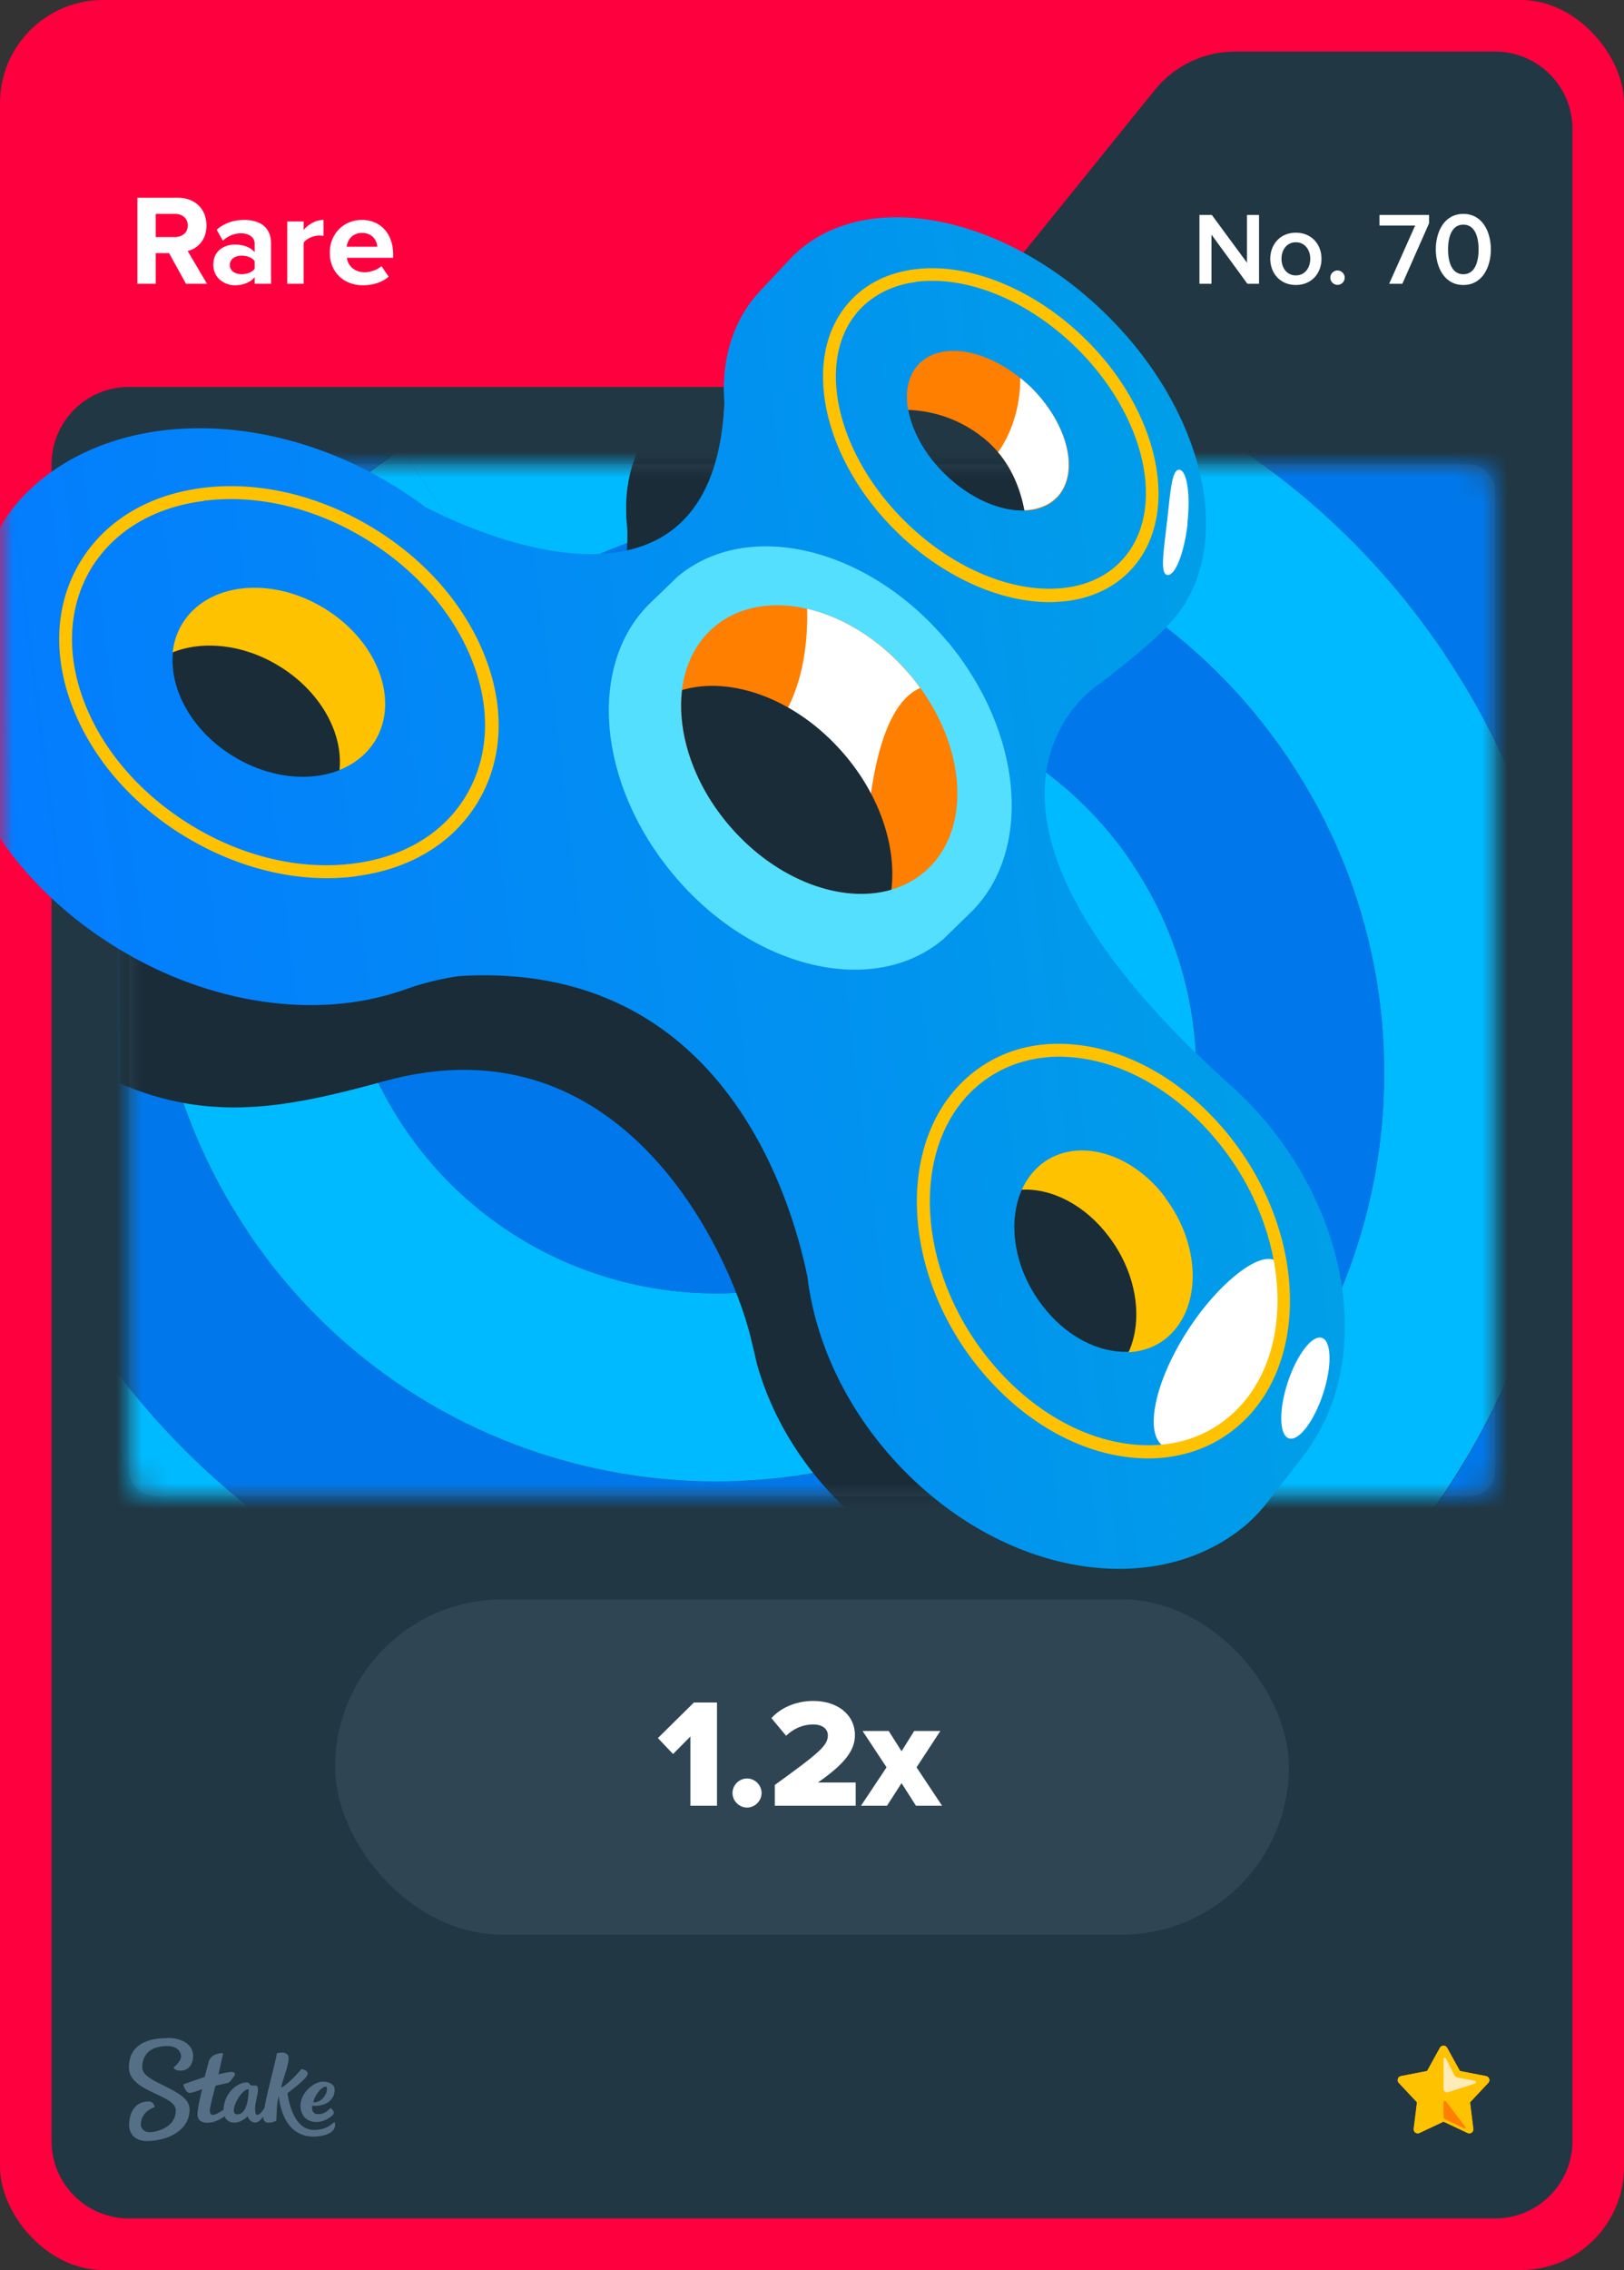 <svg width="63" height="88" viewBox="0 0 63 88" fill="none" xmlns="http://www.w3.org/2000/svg">
<rect x="0" y="0" width="63" height="88" fill="#333333" stroke="none"/>
<rect width="63" height="88" rx="4" fill="#FF003F"/>
<path d="M36.701 13.513L44.799 3.487C45.559 2.546 46.702 2 47.911 2H58C59.657 2 61 3.343 61 5V83C61 84.657 59.657 86 58 86H5C3.343 86 2 84.657 2 83V18C2 16.343 3.343 15 5 15H33.589C34.798 15 35.941 14.454 36.701 13.513Z" fill="#213743"/>
<rect x="5" y="18" width="53" height="40" rx="1" fill="#2F4553"/>
<g clip-path="url(#clip0_26835_29233)">
<g clip-path="url(#clip1_26835_29233)">
<mask id="mask0_26835_29233" style="mask-type:luminance" maskUnits="userSpaceOnUse" x="5" y="18" width="53" height="40">
<path d="M57 18H6C5.448 18 5 18.448 5 19V57C5 57.552 5.448 58 6 58H57C57.552 58 58 57.552 58 57V19C58 18.448 57.552 18 57 18Z" fill="white"/>
</mask>
<g mask="url(#mask0_26835_29233)">
<path d="M56.04 25.35C65.02 38.72 61.46 56.84 48.09 65.82L52.15 71.87C68.86 60.65 73.31 38 62.08 21.29C50.86 4.57 28.22 0.13 11.51 11.35L15.57 17.4C28.94 8.42 47.06 11.98 56.04 25.35Z" fill="#0078EB"/>
<path d="M48.09 65.82L44.03 59.77C30.66 68.75 12.54 65.19 3.56 51.82C-5.42 38.45 -1.86 20.33 11.51 11.35L7.45 5.3C-9.27 16.52 -13.72 39.17 -2.49 55.88C8.73 72.59 31.38 77.04 48.09 65.81V65.82Z" fill="#00BAFF"/>
<path d="M9.61 47.75C2.88 37.72 5.54 24.14 15.57 17.4L11.51 11.35C-1.86 20.33 -5.42 38.45 3.56 51.82C12.54 65.19 30.66 68.75 44.03 59.77L39.97 53.72C29.94 60.45 16.36 57.79 9.62 47.76L9.61 47.75Z" fill="#0078EB"/>
<path d="M56.04 25.35C47.06 11.98 28.94 8.42 15.57 17.4L19.63 23.45C29.66 16.72 43.24 19.38 49.98 29.41C56.71 39.44 54.05 53.02 44.02 59.76L48.08 65.81C61.45 56.83 65.01 38.71 56.03 25.34L56.04 25.35Z" fill="#00BAFF"/>
<path d="M43.93 33.48C48.42 40.16 46.64 49.22 39.96 53.71L44.02 59.76C54.05 53.03 56.72 39.44 49.98 29.41C43.25 19.38 29.66 16.71 19.63 23.45L23.69 29.5C30.37 25.01 39.43 26.79 43.92 33.47L43.93 33.48Z" fill="#0078EB"/>
<path d="M9.61 47.75C16.34 57.78 29.93 60.45 39.96 53.71L35.9 47.66C29.22 52.15 20.16 50.37 15.67 43.69C11.18 37.01 12.96 27.95 19.64 23.46L15.58 17.41C5.55 24.14 2.88 37.73 9.62 47.76L9.61 47.75Z" fill="#00BAFF"/>
<path d="M15.66 43.69C20.15 50.37 29.21 52.15 35.89 47.66L19.63 23.45C12.95 27.94 11.17 37 15.66 43.68V43.69Z" fill="#0078EB"/>
<path d="M43.93 33.48C39.44 26.8 30.38 25.02 23.7 29.51L39.96 53.72C46.64 49.23 48.42 40.17 43.93 33.49V33.48Z" fill="#00BAFF"/>
<path d="M44.6 44.59C44.35 44.36 44.09 44.15 43.83 43.95C33 34.9 38.48 29.91 38.48 29.91L40.75 27.71C40.88 27.58 41.01 27.44 41.11 27.29C43.11 24.5 41.68 19.71 37.8 16.41C33.79 13.01 28.7 12.47 26.41 15.22L25.39 16.45C24.68 17.3 24.32 18.38 24.29 19.55C24.29 19.82 24.29 20.08 24.32 20.36C24.33 20.47 24.34 20.57 24.34 20.68C24.34 29.97 13.73 24.9 13.73 24.9C13.34 24.64 12.93 24.4 12.51 24.17C10.9 23.32 9.23 22.8 7.61 22.6C6.58 22.47 5.56 22.52 4.59 22.72L4.65 42C8.1 43.48 10.98 43 14.88 41.92C24.16 39.35 28.29 48.57 29.1 51.76C29.17 52.04 29.37 52.9 29.37 52.9C29.96 54.99 31.21 57.05 33.07 58.72C33.46 59.07 33.87 59.4 34.29 59.69C38.56 62.71 44.49 61.59 47.45 57.28C49.84 53.76 48.64 48.21 44.59 44.57L44.6 44.59Z" fill="#1A2C38"/>
</g>
<mask id="mask1_26835_29233" style="mask-type:luminance" maskUnits="userSpaceOnUse" x="0" y="0" width="63" height="88">
<path d="M56.86 0H6.14C2.749 0 0 2.749 0 6.14V81.86C0 85.251 2.749 88 6.14 88H56.86C60.251 88 63 85.251 63 81.86V6.14C63 2.749 60.251 0 56.86 0Z" fill="white"/>
</mask>
<g mask="url(#mask1_26835_29233)">
<path d="M48.29 42.6C48.04 42.34 47.77 42.1 47.51 41.87C35.47 30.93 42.65 26.51 42.65 26.51C44.83 24.86 45.4 24.14 45.4 24.14C48.01 21.34 46.83 15.92 42.75 12.03C38.67 8.14 33.25 7.26 30.63 10.06L29.46 11.31C28.65 12.18 28.2 13.31 28.1 14.56C28.07 14.9 28.07 15.24 28.1 15.6C27.66 25.79 16.48 19.64 16.48 19.64C16.08 19.34 15.66 19.06 15.22 18.79C10 15.62 3.88 15.96 0.78 19.37C0.34 19.86 -0.02 20.42 -0.3 21.02L-1.45 23.49C-1.57 23.75 -1.68 24.02 -1.76 24.3C-2.93 28.52 -0.4 33.75 4.58 36.77C8.23 38.99 12.32 39.49 15.5 38.43L15.74 38.35C16.34 38.13 16.96 37.98 17.59 37.87C17.71 37.85 17.83 37.84 17.95 37.83C27.92 37.3 30.66 46.28 31.32 49.48C31.36 49.85 31.43 50.22 31.51 50.59C32.01 52.86 33.23 55.15 35.11 57.05C39.16 61.14 44.85 61.99 48.28 59.16C48.63 58.87 48.94 58.53 49.22 58.17L50.59 56.4C53.36 52.78 52.42 46.77 48.31 42.61L48.29 42.6ZM13.18 29.85C12.01 30.32 10.45 30.17 9.07 29.33C7.45 28.35 6.56 26.72 6.71 25.29C7.84 24.23 10.15 23.73 11.53 24.57C13.15 25.55 13.64 28.34 13.18 29.85ZM38.98 15.94C39.96 16.74 40.08 18.76 39.74 19.79C38.8 19.82 37.63 19.33 36.67 18.39C35.87 17.62 35.38 16.7 35.23 15.87C35.96 15.18 37.94 15.08 38.98 15.94ZM43.79 52.4C42.64 52.46 41.35 51.82 40.42 50.59C39.33 49.16 39.07 47.37 39.65 46.1C40.75 45.62 42.87 46.12 43.8 47.34C44.89 48.77 45.33 50.8 43.8 52.39L43.79 52.4Z" fill="url(#paint0_linear_26835_29233)"/>
<path d="M46.07 20.31C45.94 21.44 45.59 22.32 45.29 22.29C44.99 22.26 45.14 21.38 45.27 20.25C45.4 19.12 45.45 18.18 45.75 18.21C46.05 18.24 46.19 19.19 46.06 20.31H46.07Z" fill="white"/>
<path d="M51.324 54.037C51.678 52.961 51.658 51.989 51.281 51.864C50.903 51.74 50.31 52.511 49.956 53.587C49.602 54.662 49.622 55.635 49.999 55.759C50.377 55.883 50.97 55.112 51.324 54.037Z" fill="white"/>
<path d="M49.61 48.99C50.25 49.79 50.06 51.94 48.82 53.89C47.58 55.84 45.87 56.54 45.13 56.06C44.39 55.58 44.78 53.62 46.02 51.66C47.26 49.7 49.06 48.29 49.61 48.98V48.99Z" fill="white"/>
<path d="M39.97 15C38.49 13.57 36.56 13.17 35.65 14.11C35.23 14.54 35.1 15.18 35.23 15.89C36.03 15.92 37.13 16.15 38.18 17C39.16 17.8 39.58 18.9 39.75 19.8C40.25 19.78 40.69 19.62 41 19.3C41.91 18.36 41.45 16.44 39.98 15H39.97Z" fill="#FF7F00"/>
<path d="M40.99 19.29C41.9 18.35 41.44 16.43 39.97 14.99C39.84 14.87 39.72 14.76 39.58 14.65C39.58 15.44 39.41 16.55 38.72 17.53C39.32 18.24 39.61 19.08 39.74 19.78C40.24 19.76 40.68 19.6 40.99 19.28V19.29Z" fill="white"/>
<path d="M12.56 23.57C10.5 22.32 8.04 22.59 7.07 24.18C6.86 24.52 6.74 24.9 6.7 25.29C7.87 24.82 9.43 24.97 10.81 25.81C12.43 26.79 13.32 28.42 13.17 29.85C13.74 29.62 14.23 29.24 14.55 28.72C15.52 27.13 14.63 24.82 12.56 23.57Z" fill="#FFC200"/>
<path d="M13.78 33.98C13.78 33.98 13.7 33.98 13.66 33.99C11.53 34.23 9.23 33.67 7.18 32.43C5.13 31.19 3.58 29.4 2.81 27.4C2.03 25.38 2.14 23.38 3.12 21.77C4.1 20.16 5.82 19.14 7.98 18.9C10.11 18.66 12.41 19.22 14.46 20.46C16.51 21.7 18.06 23.49 18.83 25.49C19.61 27.51 19.5 29.51 18.52 31.12C17.56 32.7 15.88 33.71 13.78 33.97V33.98ZM7.91 19.42C5.97 19.66 4.42 20.59 3.54 22.03C2.65 23.5 2.55 25.35 3.27 27.22C4 29.12 5.48 30.81 7.43 32C9.38 33.19 11.57 33.72 13.59 33.49C15.59 33.27 17.18 32.34 18.07 30.86C18.96 29.38 19.06 27.54 18.34 25.67C17.61 23.77 16.13 22.08 14.18 20.89C12.23 19.7 10.04 19.17 8.02 19.4C7.98 19.4 7.94 19.4 7.91 19.41V19.42Z" fill="#FFC200"/>
<path d="M45.29 56.49C44.9 56.54 44.5 56.55 44.08 56.52C41.85 56.36 39.62 55.07 37.94 52.99C34.99 49.33 34.76 44.33 37.43 41.85C38.52 40.84 39.94 40.36 41.53 40.48C43.76 40.64 45.99 41.93 47.67 44.01C50.62 47.67 50.85 52.67 48.18 55.15C47.37 55.9 46.39 56.35 45.28 56.49H45.29ZM40.4 41.01C39.4 41.14 38.51 41.55 37.78 42.22C35.3 44.52 35.55 49.21 38.34 52.67C39.93 54.64 42.04 55.86 44.12 56.01C45.57 56.12 46.86 55.69 47.85 54.77C50.33 52.47 50.08 47.78 47.29 44.32C45.7 42.35 43.59 41.13 41.51 40.98C41.13 40.95 40.76 40.96 40.41 41.01H40.4Z" fill="#FFC200"/>
<path d="M45.2 46.41C43.82 44.59 41.62 44.05 40.3 45.21C40.02 45.46 39.8 45.77 39.64 46.12C40.79 46.06 42.08 46.7 43.01 47.93C44.1 49.36 44.36 51.15 43.78 52.42C44.34 52.39 44.88 52.2 45.31 51.82C46.63 50.66 46.58 48.25 45.2 46.43V46.41Z" fill="#FFC200"/>
<path d="M41.39 23.3C41.22 23.32 41.06 23.33 40.88 23.34C38.91 23.4 36.66 22.41 34.87 20.7C31.87 17.83 31.02 13.77 32.99 11.66C33.72 10.87 34.76 10.44 35.99 10.4C37.96 10.34 40.21 11.33 42 13.04C45 15.91 45.85 19.97 43.88 22.08C43.25 22.76 42.4 23.17 41.39 23.3ZM35.55 10.93C34.66 11.04 33.91 11.41 33.36 11.99C31.58 13.9 32.42 17.64 35.22 20.32C36.91 21.94 39.02 22.88 40.87 22.82C41.96 22.79 42.88 22.41 43.52 21.72C45.3 19.81 44.46 16.07 41.66 13.39C39.97 11.77 37.86 10.83 36.01 10.89C35.85 10.89 35.7 10.91 35.55 10.92V10.93Z" fill="#FFC200"/>
<path d="M36.76 24.88C33.7 21.21 29.01 20.08 26.29 22.35L25.15 23.45C22.8 25.83 23.18 30.38 26.11 33.89C29.17 37.56 33.86 38.69 36.58 36.42L37.7 35.33C40.07 32.96 39.69 28.39 36.76 24.87V24.88Z" fill="#55DFFF"/>
<path d="M35.892 33.776C37.791 32.122 37.49 28.668 35.22 26.06C32.949 23.453 29.569 22.68 27.67 24.334C25.77 25.988 26.071 29.442 28.342 32.05C30.612 34.657 33.992 35.43 35.892 33.776Z" fill="#FF7F00"/>
<path d="M35.7 26.68C35.55 26.47 35.39 26.26 35.21 26.06C34.08 24.76 32.68 23.92 31.31 23.6C31.35 25 31.14 27.51 29.34 28.99L33.58 33.9C33.58 33.9 33.47 27.62 35.7 26.67V26.68Z" fill="white"/>
<path d="M34.58 34.49C34.78 32.83 34.14 30.83 32.7 29.18C30.89 27.1 28.37 26.19 26.46 26.75C26.26 28.41 26.9 30.41 28.34 32.06C30.15 34.14 32.67 35.05 34.58 34.49Z" fill="#1A2C38"/>
</g>
</g>
</g>
<path fill-rule="evenodd" clip-rule="evenodd" d="M6.498 79C6.99 79 7.486 79.213 7.49 79.691C7.49 80.104 7.247 80.27 6.998 80.27C6.75 80.27 6.733 80.144 6.733 80.144C6.733 80.144 7.025 79.926 7.025 79.717C7.025 79.609 6.942 79.313 6.489 79.317C5.858 79.317 5.518 79.617 5.518 80.152C5.518 80.765 7.351 80.974 7.355 81.765C7.355 82.613 6.476 82.996 5.692 83C5.283 83 5.013 82.761 5.009 82.378C5.009 81.926 5.222 81.465 5.758 81.465C5.884 81.457 5.988 81.552 5.997 81.678C5.997 81.678 5.997 81.683 5.997 81.687C5.997 81.687 5.457 81.839 5.462 82.378C5.462 82.478 5.566 82.661 5.819 82.656C6.071 82.652 6.824 82.474 6.82 81.809C6.82 81.191 5.004 81.109 5 80.148C5 79.065 6.088 79.009 6.498 79.009V79ZM10.747 79.6C10.812 79.57 11.213 79.491 11.195 79.813C11.182 80.135 10.939 80.691 10.904 80.935C11.23 80.77 11.692 80.209 11.692 80.209C11.692 80.209 12.018 80.252 11.918 80.452C11.818 80.652 11.152 81.144 11.152 81.144C11.152 81.144 11.304 82.57 12.171 82.57C12.645 82.57 12.85 82.361 12.937 82.287C12.959 82.27 12.976 82.265 12.985 82.278C13.02 82.387 12.994 82.504 12.915 82.591C12.819 82.696 12.597 82.822 12.153 82.826C11.365 82.826 10.925 82.196 10.812 81.261C10.725 81.535 10.734 81.983 10.721 82.2C10.695 82.243 10.251 82.417 10.216 82.117C10.216 82.091 10.216 82.07 10.216 82.043C10.133 82.161 10.02 82.283 9.911 82.283C9.72 82.283 9.637 82.122 9.602 82.039C9.576 82.07 9.363 82.287 9.088 82.287C8.923 82.291 8.775 82.196 8.709 82.043C8.57 82.144 8.322 82.291 8.039 82.291C7.734 82.291 7.66 82.109 7.66 81.957C7.66 81.713 7.843 80.987 7.843 80.987C7.843 80.987 7.486 81.13 7.364 81.135C7.194 81.135 7.112 80.822 7.112 80.813C7.112 80.809 7.112 80.8 7.12 80.8C7.22 80.761 7.943 80.513 7.943 80.513C7.943 80.513 8.078 79.983 8.096 79.913C8.113 79.844 8.213 79.7 8.331 79.656C8.418 79.622 8.509 79.6 8.601 79.591C8.631 79.591 8.653 79.6 8.653 79.617C8.653 79.635 8.474 80.409 8.474 80.409C8.474 80.409 8.849 80.322 8.988 80.322C9.097 80.322 9.154 80.387 9.093 80.47C9.032 80.552 8.962 80.648 8.927 80.691C8.888 80.735 8.862 80.743 8.77 80.761C8.644 80.787 8.361 80.856 8.361 80.856C8.361 80.856 8.135 81.678 8.139 81.817C8.139 81.896 8.165 81.987 8.261 81.987C8.357 81.987 8.54 81.874 8.67 81.791C8.692 81.152 9.188 80.726 9.576 80.726C9.702 80.726 9.654 80.848 9.798 80.848H9.889C9.946 80.848 10.007 80.852 10.007 80.996C10.007 81.196 9.894 81.526 9.894 81.735C9.894 81.883 9.915 81.987 9.972 81.987C10.068 81.987 10.177 81.848 10.255 81.726C10.381 81.03 10.734 79.761 10.734 79.617L10.747 79.6ZM12.502 80.7C12.767 80.678 12.933 80.822 12.963 80.9C12.994 80.978 12.989 81.161 12.915 81.291C12.684 81.704 12.11 81.63 12.11 81.63C12.11 81.63 12.044 81.957 12.341 81.957C12.593 81.957 12.706 81.83 12.815 81.726C12.859 81.726 12.994 81.865 12.933 81.961C12.885 82.035 12.619 82.257 12.28 82.261C11.74 82.261 11.605 81.8 11.674 81.47C11.766 81.061 12.175 80.722 12.502 80.696V80.7ZM9.646 80.987C9.323 80.987 8.827 81.97 9.206 81.965C9.619 81.965 9.646 81.183 9.646 81.004V80.987ZM12.641 80.891C12.423 80.9 12.175 81.317 12.153 81.5C12.48 81.513 12.654 81.196 12.676 81.07C12.689 80.974 12.693 80.887 12.641 80.887V80.891Z" fill="#557086"/>
<path d="M56.144 79.378L56.641 80.278L57.652 80.473C57.779 80.499 57.83 80.656 57.741 80.749L57.036 81.501L57.163 82.524C57.181 82.656 57.045 82.749 56.93 82.694L56 82.257L55.07 82.694C54.951 82.749 54.82 82.652 54.837 82.524L54.964 81.501L54.259 80.749C54.17 80.656 54.221 80.499 54.348 80.473L55.359 80.278L55.856 79.378C55.919 79.263 56.085 79.263 56.144 79.378Z" fill="#FFC200"/>
<path d="M56 79.293C56.055 79.293 56.115 79.323 56.144 79.378L56.641 80.278L57.652 80.473C57.779 80.499 57.83 80.656 57.741 80.749L57.036 81.501L57.163 82.524C57.176 82.626 57.096 82.711 56.998 82.711C56.977 82.711 56.951 82.707 56.926 82.694L55.996 82.257L55.066 82.694C55.04 82.707 55.019 82.711 54.994 82.711C54.9 82.711 54.815 82.626 54.828 82.524L54.955 81.501L54.251 80.749C54.161 80.656 54.212 80.499 54.34 80.473L55.35 80.278L55.847 79.378C55.877 79.323 55.936 79.293 55.992 79.293M56 79.081C55.864 79.081 55.737 79.157 55.669 79.276L55.219 80.091L54.306 80.265C54.17 80.291 54.059 80.388 54.017 80.52C53.974 80.652 54.008 80.796 54.102 80.894L54.739 81.573L54.624 82.495C54.611 82.601 54.645 82.711 54.713 82.792C54.786 82.873 54.888 82.919 54.998 82.919C55.053 82.919 55.108 82.906 55.159 82.881L56 82.486L56.841 82.881C56.892 82.906 56.947 82.919 57.002 82.919C57.112 82.919 57.214 82.873 57.287 82.792C57.359 82.711 57.393 82.601 57.376 82.495L57.261 81.573L57.898 80.894C57.992 80.792 58.026 80.647 57.983 80.52C57.941 80.388 57.83 80.291 57.694 80.265L56.781 80.091L56.331 79.276C56.263 79.157 56.136 79.081 56 79.081Z" fill="#213743"/>
<path d="M56 79.815V80.974C56 81.068 56.089 81.132 56.178 81.106L57.219 80.771C57.274 80.754 57.27 80.673 57.21 80.66L56.556 80.541C56.497 80.529 56.442 80.49 56.412 80.435L56.085 79.794C56.064 79.751 55.996 79.764 55.996 79.815H56Z" fill="#FFEBB8"/>
<path d="M56 81.492V82.07C56 82.104 56.017 82.129 56.047 82.146L56.798 82.507C56.837 82.524 56.87 82.482 56.845 82.448L56.093 81.463C56.064 81.424 56 81.446 56 81.492Z" fill="#FF7F00"/>
<rect x="13" y="62" width="37" height="13" rx="6.5" fill="#2F4553"/>
<path d="M27.814 70H26.782V67.318L26.11 67.996L25.522 67.378L26.92 65.998H27.814V70ZM28.98 70.072C28.674 70.072 28.416 69.814 28.416 69.508C28.416 69.202 28.674 68.944 28.98 68.944C29.286 68.944 29.544 69.202 29.544 69.508C29.544 69.814 29.286 70.072 28.98 70.072ZM33.195 70H30.057V69.196C31.791 67.942 32.115 67.666 32.115 67.27C32.115 66.994 31.857 66.85 31.563 66.85C31.119 66.85 30.783 67.018 30.495 67.288L29.925 66.604C30.351 66.136 30.987 65.938 31.545 65.938C32.487 65.938 33.165 66.466 33.165 67.27C33.165 67.882 32.727 68.404 31.731 69.1H33.195V70ZM36.545 70H35.532L34.974 69.124L34.41 70H33.401L34.392 68.512L33.462 67.102H34.475L34.974 67.888L35.465 67.102H36.48L35.556 68.512L36.545 70Z" fill="white"/>
<path d="M8.03 11H7.215L6.56 9.815H6.04V11H5.33V7.665H6.89C7.585 7.665 8.01 8.12 8.01 8.74C8.01 9.33 7.64 9.645 7.28 9.73L8.03 11ZM6.785 9.19C7.07 9.19 7.285 9.02 7.285 8.74C7.285 8.46 7.07 8.29 6.785 8.29H6.04V9.19H6.785ZM10.515 11H9.88V10.75C9.715 10.945 9.43 11.06 9.115 11.06C8.73 11.06 8.275 10.8 8.275 10.26C8.275 9.695 8.73 9.48 9.115 9.48C9.435 9.48 9.72 9.585 9.88 9.775V9.45C9.88 9.205 9.67 9.045 9.35 9.045C9.09 9.045 8.85 9.14 8.645 9.33L8.405 8.905C8.7 8.645 9.08 8.525 9.46 8.525C10.01 8.525 10.515 8.745 10.515 9.44V11ZM9.37 10.63C9.575 10.63 9.775 10.56 9.88 10.42V10.12C9.775 9.98 9.575 9.91 9.37 9.91C9.12 9.91 8.915 10.04 8.915 10.275C8.915 10.5 9.12 10.63 9.37 10.63ZM11.78 11H11.145V8.585H11.78V8.915C11.95 8.7 12.25 8.525 12.55 8.525V9.145C12.505 9.135 12.445 9.13 12.375 9.13C12.165 9.13 11.885 9.25 11.78 9.405V11ZM14.082 11.06C13.347 11.06 12.792 10.565 12.792 9.79C12.792 9.09 13.307 8.525 14.042 8.525C14.762 8.525 15.252 9.065 15.252 9.855V9.995H13.457C13.497 10.3 13.742 10.555 14.152 10.555C14.357 10.555 14.642 10.465 14.797 10.315L15.077 10.725C14.837 10.945 14.457 11.06 14.082 11.06ZM14.637 9.565C14.622 9.335 14.462 9.03 14.042 9.03C13.647 9.03 13.477 9.325 13.447 9.565H14.637Z" fill="white"/>
<path d="M48.842 11H48.39L46.998 9.096V11H46.53V8.332H47.01L48.374 10.184V8.332H48.842V11ZM50.269 11.048C49.657 11.048 49.277 10.588 49.277 10.032C49.277 9.48 49.657 9.02 50.269 9.02C50.889 9.02 51.265 9.48 51.265 10.032C51.265 10.588 50.889 11.048 50.269 11.048ZM50.269 10.676C50.629 10.676 50.829 10.376 50.829 10.032C50.829 9.692 50.629 9.392 50.269 9.392C49.913 9.392 49.713 9.692 49.713 10.032C49.713 10.376 49.913 10.676 50.269 10.676ZM51.886 11.044C51.734 11.044 51.606 10.916 51.606 10.764C51.606 10.612 51.734 10.484 51.886 10.484C52.038 10.484 52.166 10.612 52.166 10.764C52.166 10.916 52.038 11.044 51.886 11.044ZM54.402 11H53.89L54.898 8.744H53.514V8.332H55.438V8.656L54.402 11ZM56.767 11.048C56.019 11.048 55.699 10.34 55.699 9.668C55.699 8.996 56.019 8.292 56.767 8.292C57.515 8.292 57.835 8.996 57.835 9.668C57.835 10.34 57.515 11.048 56.767 11.048ZM56.767 10.632C57.203 10.632 57.359 10.176 57.359 9.668C57.359 9.16 57.203 8.708 56.767 8.708C56.331 8.708 56.175 9.16 56.175 9.668C56.175 10.176 56.331 10.632 56.767 10.632Z" fill="white"/>
<defs>
<linearGradient id="paint0_linear_26835_29233" x1="-0.457" y1="39.594" x2="49.967" y2="33.26" gradientUnits="userSpaceOnUse">
<stop stop-color="#047BFF"/>
<stop offset="1" stop-color="#009FE8"/>
</linearGradient>
<clipPath id="clip0_26835_29233">
<rect width="63" height="88" fill="white"/>
</clipPath>
<clipPath id="clip1_26835_29233">
<rect width="63" height="88" fill="white"/>
</clipPath>
</defs>
</svg>
